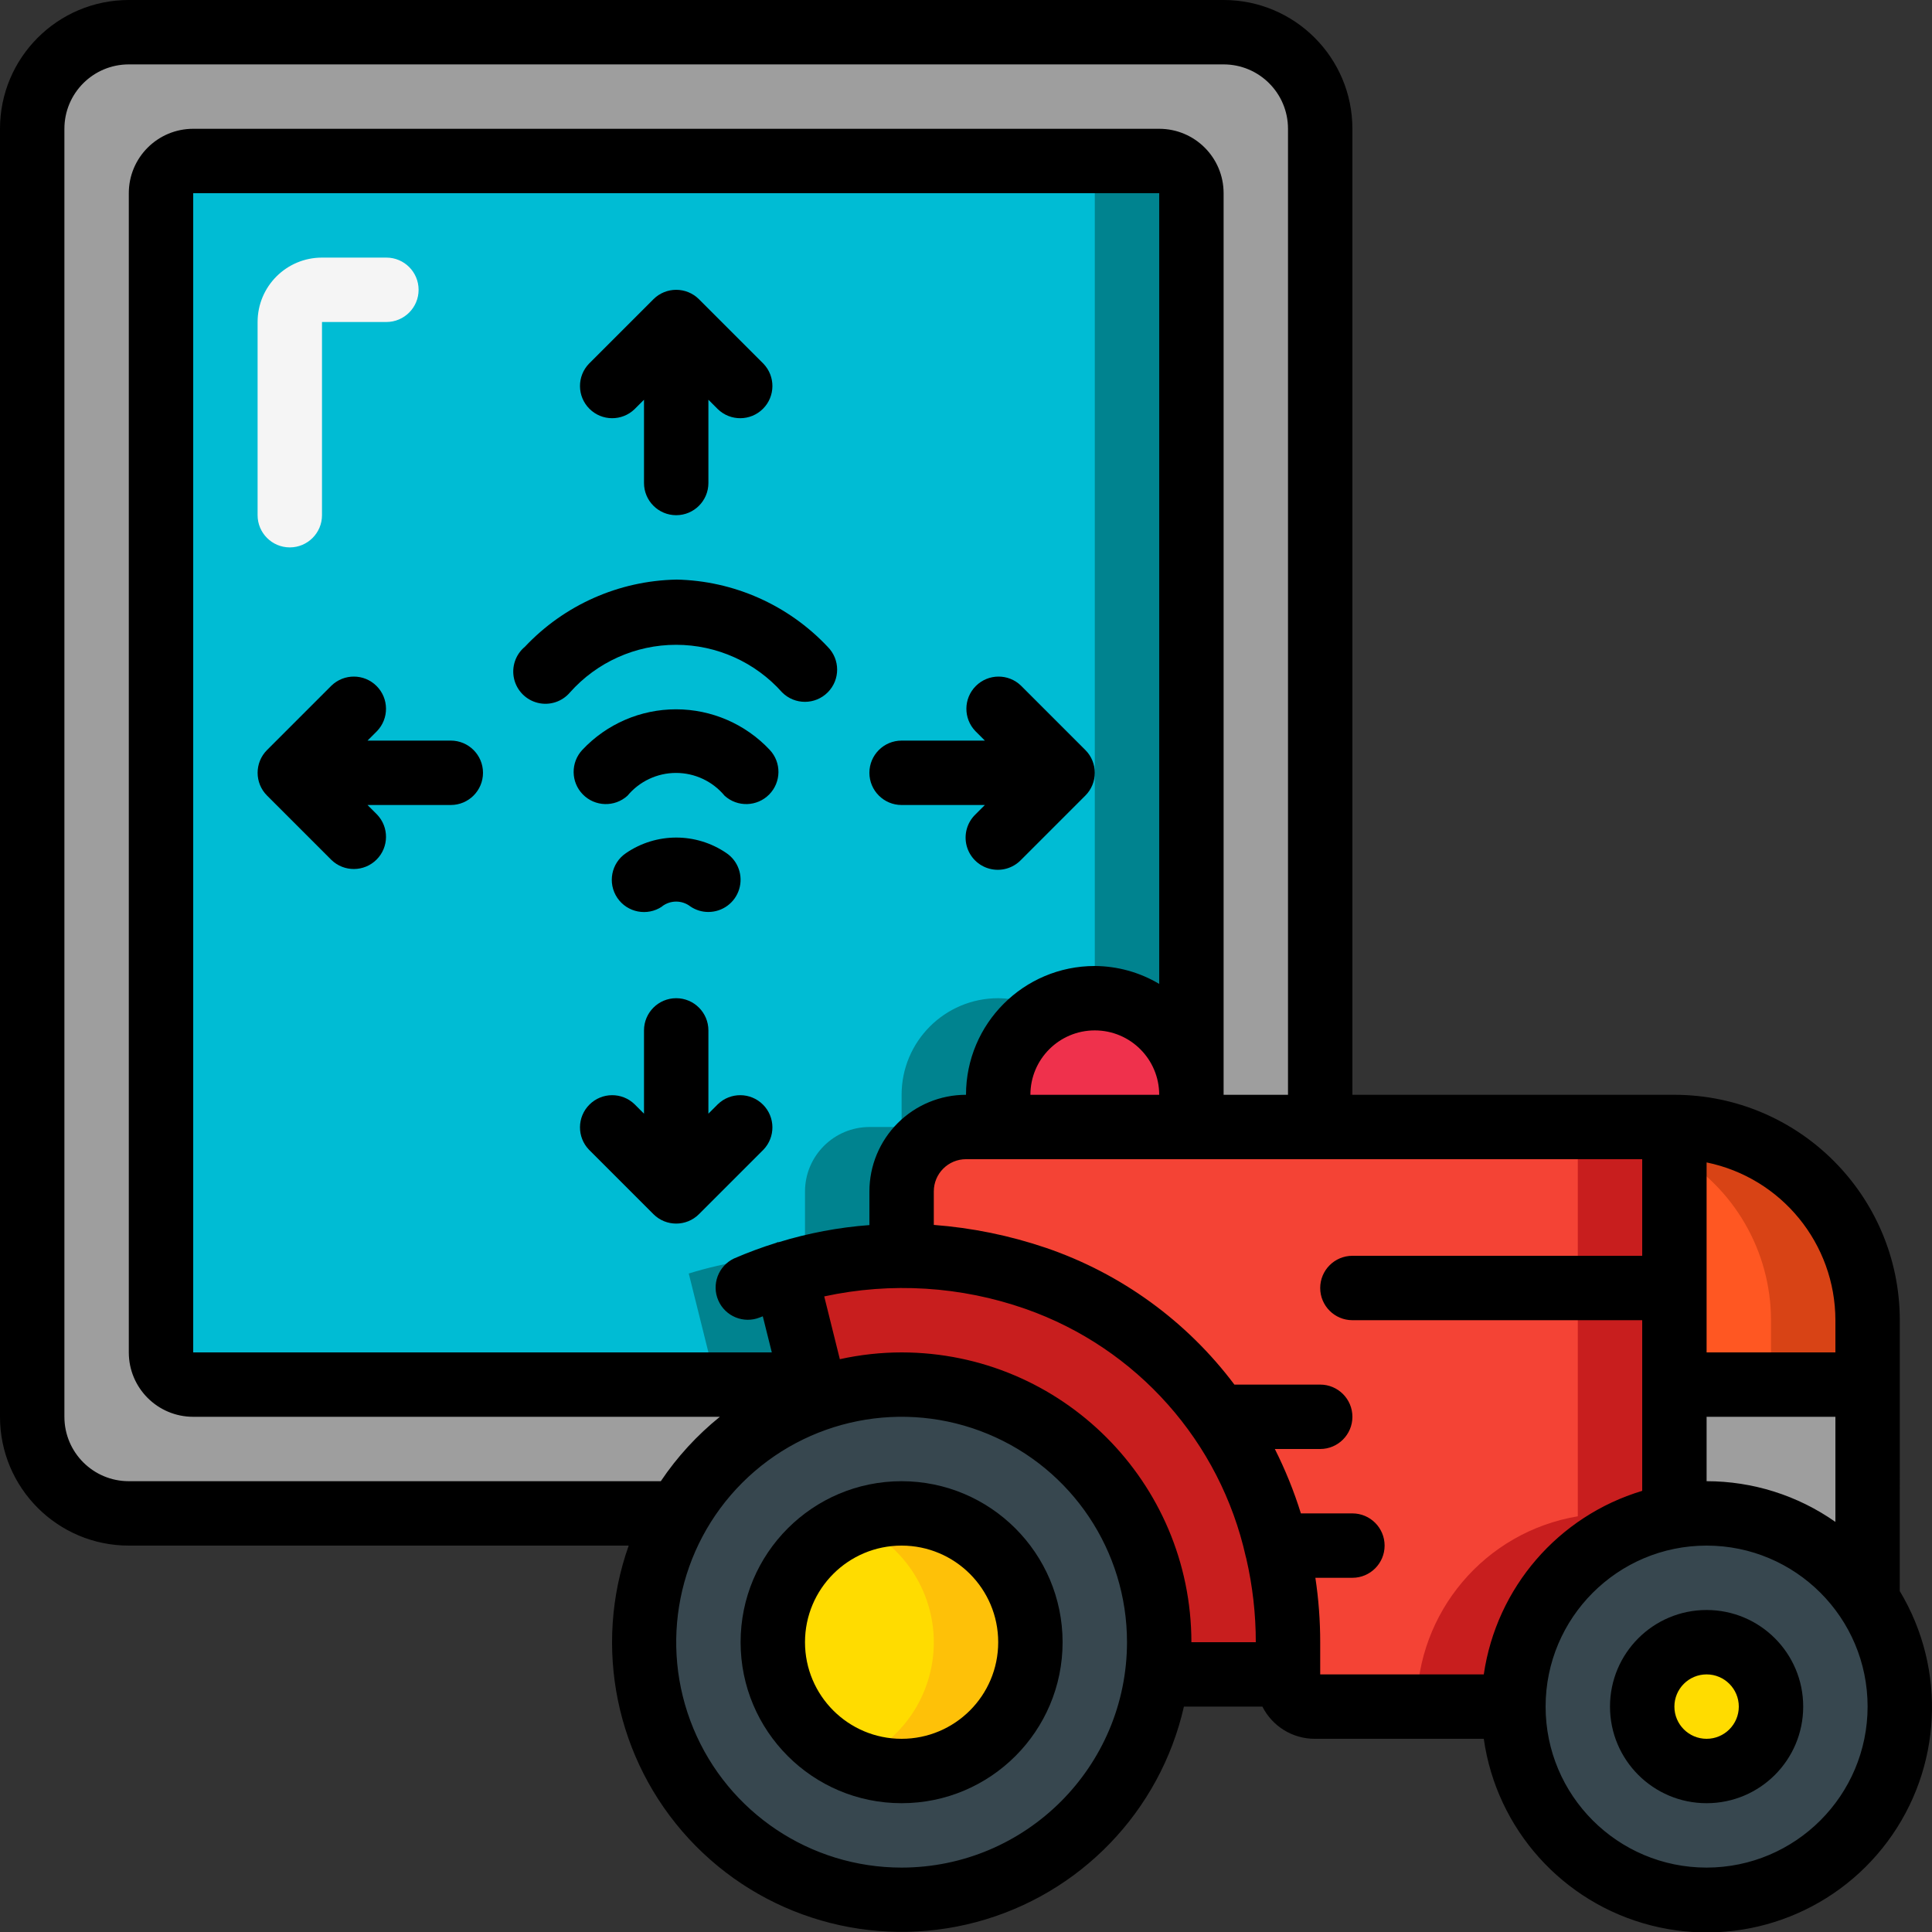 <svg height="512" viewBox="0 0 60 60" width="512" xmlns="http://www.w3.org/2000/svg"><rect x="0" y="0" width="60" height="60" fill="#333333" stroke="none"/><g id="Page-1" fill="none" fill-rule="evenodd"><g id="081---Autonomous-Tractor-Controls" fill-rule="nonzero"><path id="Shape" d="m41 4v31h-4v-29c0-.552-.448-1-1-1h-30c-.552 0-1 .448-1 1v36c0 .552.448 1 1 1h19.25l.11.45c-1.81.626-3.331 1.887-4.28 3.55h-17.08c-1.657 0-3-1.343-3-3v-40c0-1.657 1.343-3 3-3h34c1.657 0 3 1.343 3 3z" fill="#9e9e9e"/><path id="Shape" d="m28 43c-2.856.001-5.493 1.526-6.92 4-.712 1.213-1.085 2.594-1.08 4-.012 4.232 3.275 7.742 7.499 8.007 4.224.265 7.924-2.806 8.441-7.007.04-.332.06-.666.06-1 0-4.418-3.582-8-8-8zm0 12c-2.209 0-4-1.791-4-4s1.791-4 4-4 4 1.791 4 4-1.791 4-4 4z" fill="#37474f"/><circle id="Oval" cx="28" cy="51" fill="#ffdc00" r="4"/><path id="Shape" d="m28 47c-.515.002-1.024.104-1.5.3 1.511.609 2.5 2.075 2.5 3.704s-.989 3.095-2.5 3.704c1.496.605 3.209.252 4.344-.895 1.135-1.147 1.469-2.865.847-4.354-.622-1.489-2.078-2.459-3.691-2.459z" fill="#fec108"/><path id="Shape" d="m59 53c.003 3.184-2.482 5.817-5.661 5.997-3.179.18-5.945-2.156-6.301-5.32-.356-3.165 1.823-6.056 4.962-6.586.33-.061.665-.091 1-.09 2.013-.002 3.892 1.009 5 2.69.656.979 1.005 2.132 1 3.31z" fill="#37474f"/><circle id="Oval" cx="53" cy="53" fill="#ffdc00" r="2"/><path id="Shape" d="m24.39 39.55c-.404.129-.801.279-1.19.45" fill="#37474f"/><path id="Shape" d="m52 35v12.09c-2.887.484-5.001 2.983-5 5.91h-6.18c-.452-.002-.818-.368-.82-.82v-1.18c.002-2.471-.74-4.886-2.13-6.93-1.37-2.042-3.373-3.577-5.7-4.37-1.342-.46-2.751-.696-4.17-.7v-2c.003-1.103.897-1.997 2-2z" fill="#f44335"/><path id="Shape" d="m49 35v12.09c-2.887.484-5.001 2.983-5 5.91h3c-.001-2.927 2.113-5.426 5-5.91v-12.09z" fill="#c81e1e"/><path id="Shape" d="m58 43v6.69c-1.108-1.681-2.987-2.692-5-2.69-.335-.001-.67.029-1 .09v-4.09z" fill="#9e9e9e"/><path id="Shape" d="m58 41v2h-6v-8c3.314 0 6 2.686 6 6z" fill="#ff5722"/><path id="Shape" d="m52 35v.811c1.854 1.071 2.997 3.048 3 5.189v2h3v-2c0-3.314-2.686-6-6-6z" fill="#d84315"/><path id="Shape" d="m37 6v28c0-1.657-1.343-3-3-3s-3 1.343-3 3v1h-1c-1.103.003-1.997.897-2 2v2c-1.224.002-2.441.188-3.61.55l.86 3.45h-19.25c-.552 0-1-.448-1-1v-36c0-.552.448-1 1-1h30c.552 0 1 .448 1 1z" fill="#00bcd4"/><path id="Shape" d="m31 31c-1.657 0-3 1.343-3 3v1h-1c-1.103.003-1.997.897-2 2v2c-1.224.002-2.441.188-3.61.55l.86 3.45h3l-.86-3.45c1.169-.362 2.386-.548 3.61-.55v-2c.003-1.103.897-1.997 2-2h1v-1c.001-1.068.573-2.054 1.5-2.585-.454-.269-.972-.412-1.5-.415z" fill="#00838f"/><path id="Shape" d="m36 5h-3c.552 0 1 .448 1 1v25c1.657 0 3 1.343 3 3v-28c0-.552-.448-1-1-1z" fill="#00838f"/><path id="Shape" d="m37 34v1h-6v-1c0-1.657 1.343-3 3-3s3 1.343 3 3z" fill="#ef314c"/><path id="Shape" d="m40 51 0 1h-4.06c.04-.332.06-.666.06-1-.001-2.592-1.257-5.023-3.37-6.522s-4.823-1.883-7.27-1.028l-.11-.45-.86-3.45c1.169-.362 2.386-.548 3.61-.55 1.419.004 2.828.24 4.17.7 2.327.793 4.33 2.328 5.7 4.37 1.39 2.044 2.132 4.459 2.13 6.93z" fill="#c81e1e"/><g fill="#000"><path id="Shape" d="m22.293 34.293-.293.293v-2.586c0-.552-.448-1-1-1s-1 .448-1 1v2.586l-.293-.293c-.392-.379-1.016-.374-1.402.012s-.391 1.009-.012 1.402l2 2c.39.39 1.024.39 1.414 0l2-2c.379-.392.374-1.016-.012-1.402s-1.009-.391-1.402-.012z"/><path id="Shape" d="m19.707 12.707.293-.293v2.586c0 .552.448 1 1 1s1-.448 1-1v-2.586l.293.293c.392.379 1.016.374 1.402-.012s.391-1.009.012-1.402l-2-2c-.39-.39-1.024-.39-1.414 0l-2 2c-.379.392-.374 1.016.012 1.402s1.009.391 1.402.012z"/><path id="Shape" d="m14 23h-2.586l.293-.293c.379-.392.374-1.016-.012-1.402s-1.009-.391-1.402-.012l-2 2c-.39.39-.39 1.024 0 1.414l2 2c.392.379 1.016.374 1.402-.012s.391-1.009.012-1.402l-.293-.293h2.586c.552 0 1-.448 1-1s-.448-1-1-1z"/><path id="Shape" d="m33.707 24.707c.39-.39.39-1.024 0-1.414l-2-2c-.392-.379-1.016-.374-1.402.012s-.391 1.009-.012 1.402l.293.293h-2.586c-.552 0-1 .448-1 1s.448 1 1 1h2.586l-.293.293c-.26.251-.364.623-.273.973.092.35.365.623.714.714.35.092.721-.013.973-.273z"/><path id="Shape" d="m21 18c-1.783.036-3.477.788-4.7 2.087-.291.241-.42.626-.335.994.085.368.37.657.737.747.367.09.753-.035.998-.323.837-.941 2.036-1.48 3.296-1.48s2.459.538 3.296 1.48c.392.39 1.025.388 1.415-.004s.388-1.025-.004-1.415c-1.223-1.299-2.918-2.052-4.702-2.087z"/><path id="Shape" d="m18.086 23.287c-.367.391-.361 1.002.015 1.385s.987.401 1.385.041c.373-.449.926-.709 1.509-.709s1.136.26 1.509.709c.398.36 1.009.342 1.385-.041s.383-.994.015-1.385c-.754-.803-1.807-1.259-2.909-1.259s-2.155.456-2.909 1.259z"/><path id="Shape" d="m20.56 28.149c.259-.199.619-.199.878 0 .165.113.361.174.561.173.439 0.0.827-.286.956-.706.129-.42-.03-.875-.393-1.121-.941-.645-2.181-.645-3.122 0-.458.309-.578.931-.269 1.389s.931.578 1.389.269z"/><path id="Shape" d="m28 46c-2.761 0-5 2.239-5 5s2.239 5 5 5 5-2.239 5-5c-.003-2.76-2.24-4.997-5-5zm0 8c-1.657 0-3-1.343-3-3s1.343-3 3-3 3 1.343 3 3-1.343 3-3 3z"/><path id="Shape" d="m53 50c-1.657 0-3 1.343-3 3s1.343 3 3 3 3-1.343 3-3-1.343-3-3-3zm0 4c-.552 0-1-.448-1-1s.448-1 1-1 1 .448 1 1-.448 1-1 1z"/><path id="Shape" d="m59 41c-.004-3.864-3.136-6.996-7-7h-10v-30c0-2.209-1.791-4-4-4h-34c-2.209 0-4 1.791-4 4v40c0 2.209 1.791 4 4 4h15.525c-1.115 3.146-.396 6.651 1.868 9.104s5.701 3.449 8.926 2.588c3.225-.861 5.708-3.437 6.449-6.692h2.437c.308.611.932.997 1.616 1h5.259c.398 2.808 2.452 5.098 5.2 5.797 2.748.7 5.647-.33 7.339-2.606 1.692-2.276 1.842-5.348.38-7.779zm-6 3h4v3.264c-1.171-.823-2.568-1.264-4-1.264zm4-3v1h-4v-5.9c2.326.478 3.997 2.525 4 4.9zm-53 5c-1.105 0-2-.895-2-2v-40c0-1.105.895-2 2-2h34c1.105 0 2 .895 2 2v30h-2v-28c0-1.105-.895-2-2-2h-30c-1.105 0-2 .895-2 2v36c0 1.105.895 2 2 2h16.356c-.708.571-1.327 1.245-1.834 2zm28-12c0-1.105.895-2 2-2s2 .895 2 2zm-5 3v1.046c-.957.071-1.902.25-2.819.532-.011 0-.021 0-.032 0s-.025.014-.039.018c-.446.139-.885.301-1.314.487-.488.231-.705.809-.488 1.304.216.495.787.729 1.288.528.03-.013.062-.022.093-.036l.28 1.121h-17.969v-36h30v24.556c-.605-.36-1.296-.552-2-.556-2.209 0-4 1.791-4 4-.796 0-1.559.316-2.121.879-.563.563-.879 1.326-.879 2.121zm1 21c-2.831 0-5.384-1.705-6.467-4.321-1.083-2.616-.485-5.627 1.517-7.629 2.002-2.002 5.013-2.601 7.629-1.517 2.616 1.083 4.321 3.636 4.321 6.467-.004 3.864-3.136 6.996-7 7zm0-16c-.645.001-1.288.072-1.918.211l-.485-1.95c2.08-.45 4.243-.316 6.251.388 3.457 1.213 6.044 4.124 6.842 7.7.006.016.007.034.014.05.197.853.296 1.726.296 2.601h-2c-.006-4.968-4.032-8.994-9-9zm12.85 7h1.15c.552 0 1-.448 1-1s-.448-1-1-1h-1.6c-.214-.688-.485-1.357-.809-2h1.409c.552 0 1-.448 1-1s-.448-1-1-1h-2.665c-1.479-1.969-3.516-3.448-5.846-4.245-1.128-.384-2.301-.624-3.489-.714v-1.041c0-.552.448-1 1-1h21v3h-9c-.552 0-1 .448-1 1s.448 1 1 1h9v5.3c-2.608.784-4.526 3.006-4.92 5.7h-5.08v-1c-0-.669-.05-1.338-.15-2zm12.15 9c-2.761 0-5-2.239-5-5s2.239-5 5-5 5 2.239 5 5c-.003 2.76-2.24 4.997-5 5z"/></g><path id="Shape" d="m9 17c-.552 0-1-.448-1-1v-6c0-1.105.895-2 2-2h2c.552 0 1 .448 1 1s-.448 1-1 1h-2v6c0 .552-.448 1-1 1z" fill="#f5f5f5"/></g></g></svg>